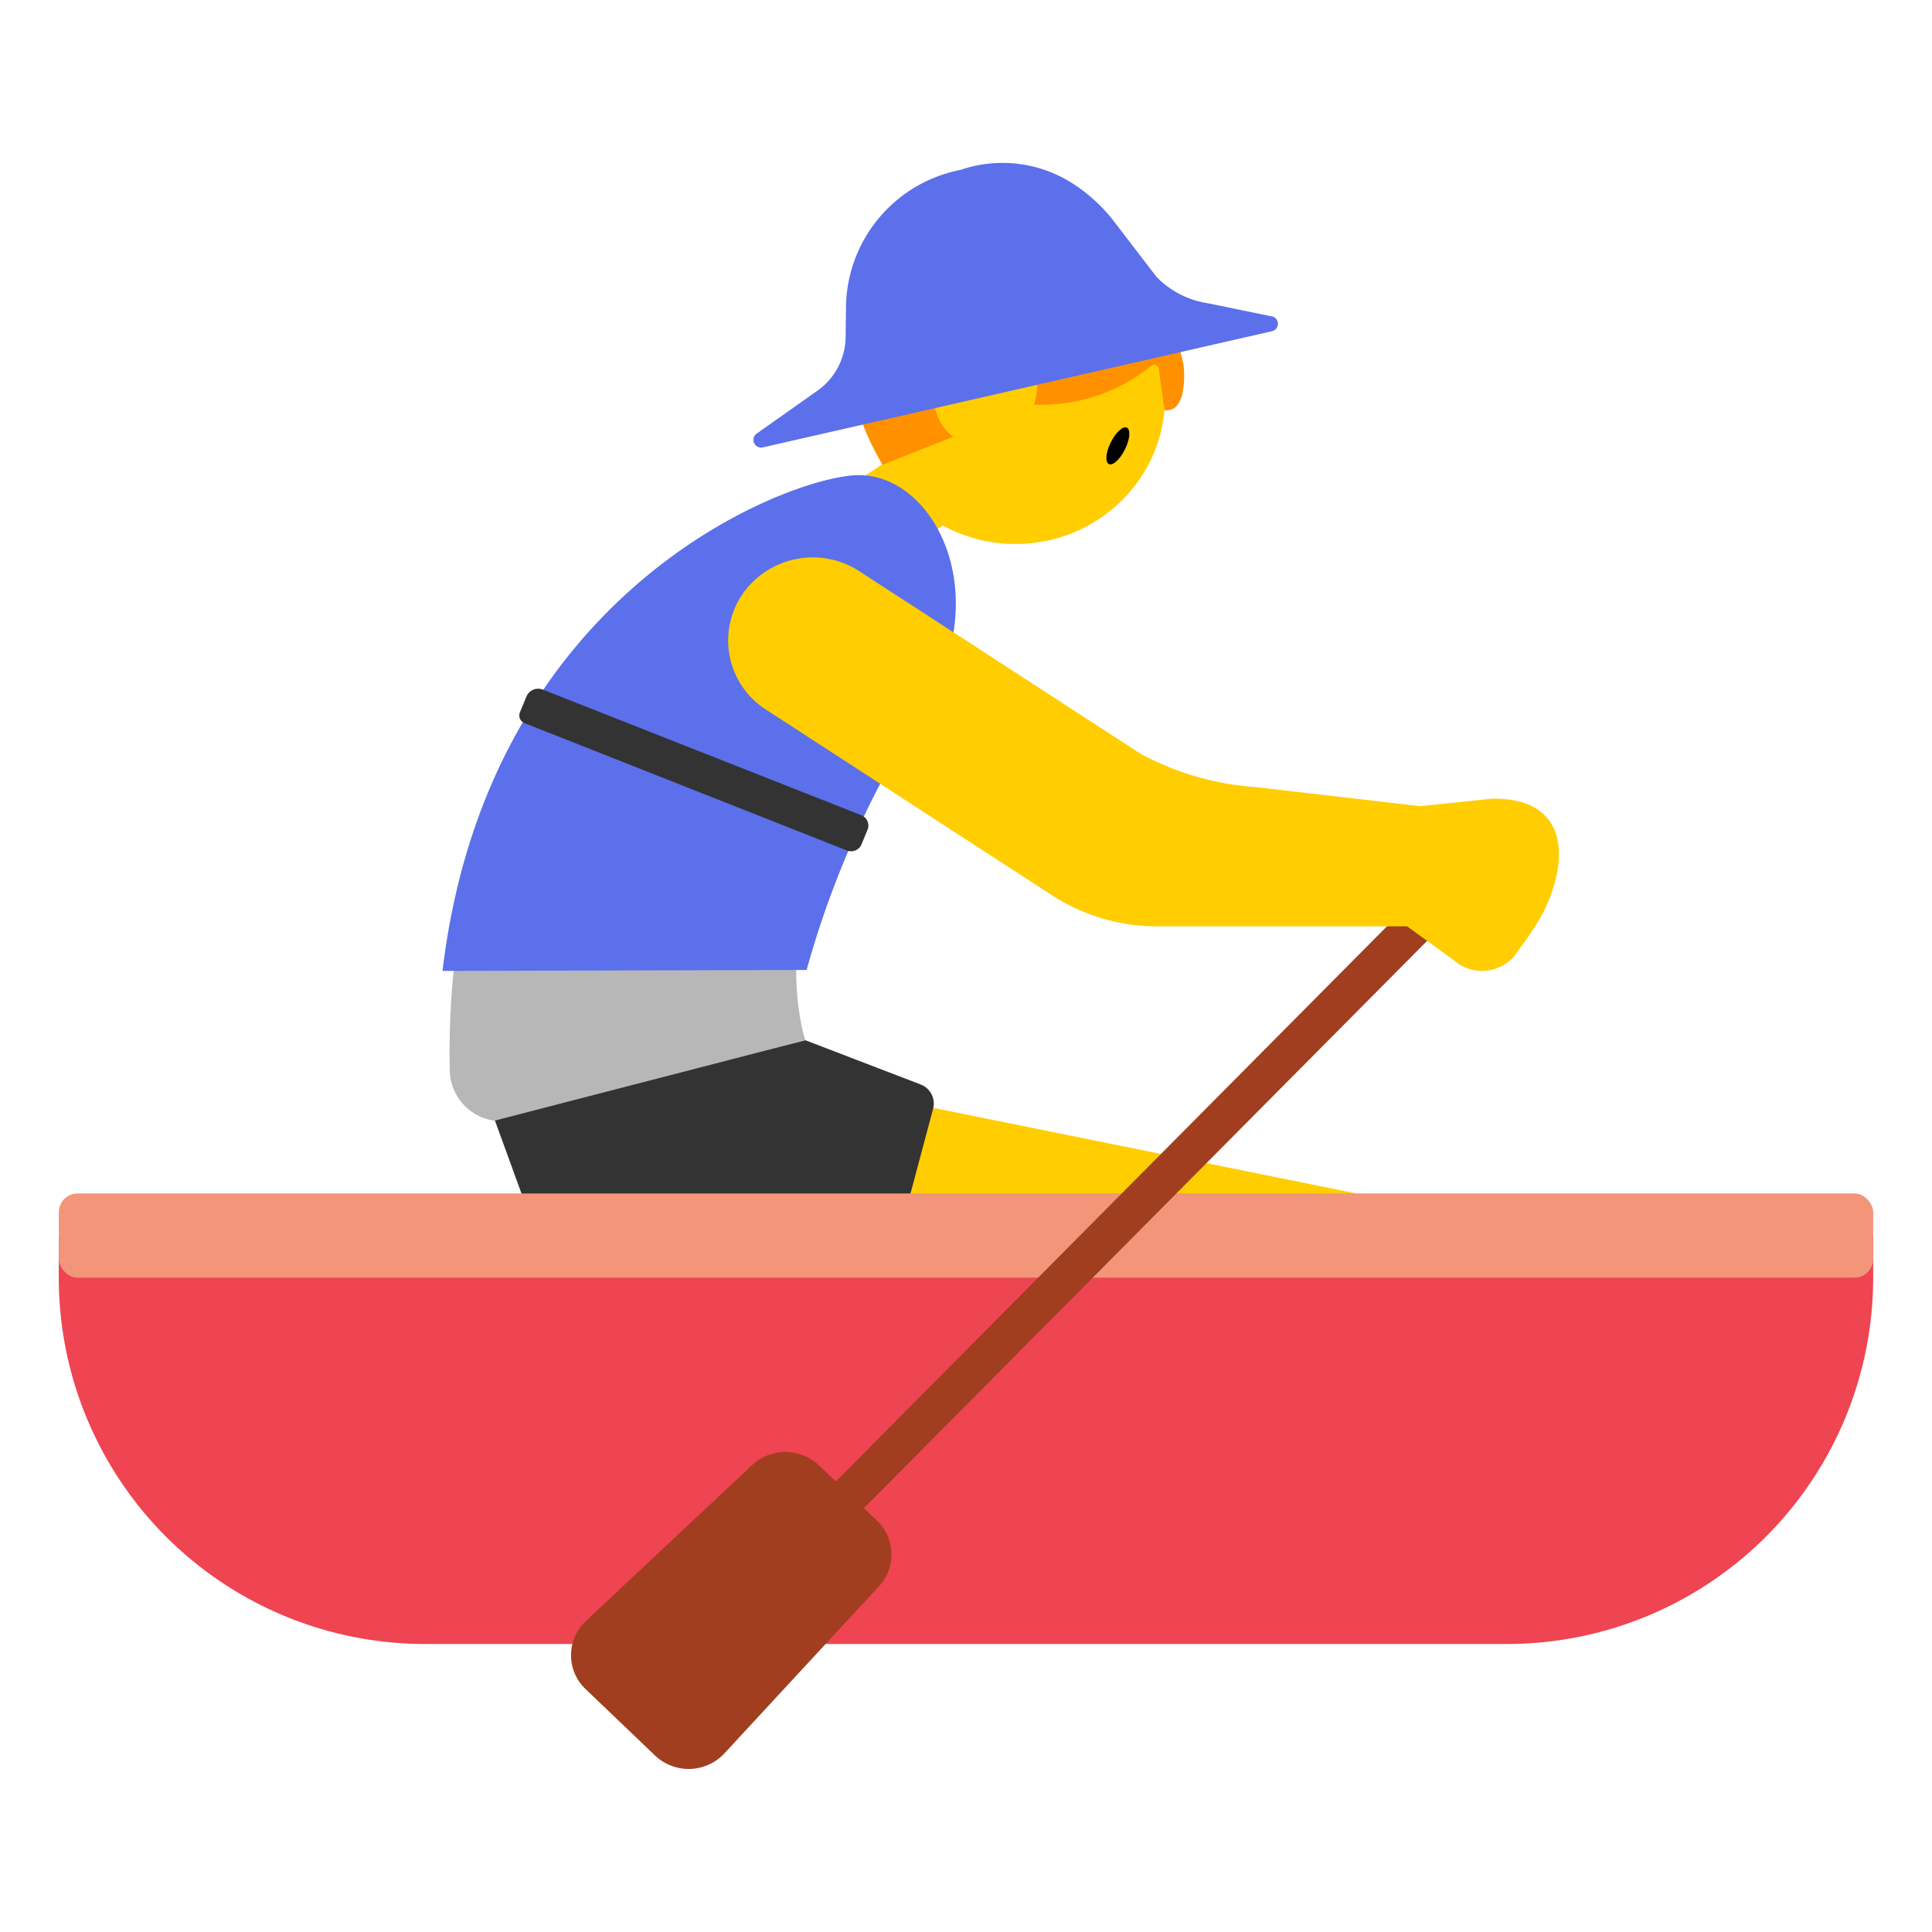 <svg id="Layer_1" data-name="Layer 1" xmlns="http://www.w3.org/2000/svg" viewBox="0 0 40 40"><defs><style>.cls-1{fill:#ffcd00;}.cls-2{fill:#ff9000;}.cls-3{fill:#b7b7b7;}.cls-4{fill:#5b70ea;}.cls-5{fill:#333;}.cls-6{fill:#ef4452;}.cls-7{fill:#f29579;}.cls-8{fill:#a13e20;}.cls-9{fill:none;}</style></defs><path class="cls-1" d="M17.426,10.458l.424,1.2a.225.225,0,0,0,.337.11l1.6-1.064-1-1.439-1.241.827A.314.314,0,0,0,17.426,10.458Z"/><ellipse class="cls-1" cx="21.024" cy="8.224" rx="3.097" ry="3.039"/><path class="cls-2" d="M24.11,8.491l-.121-.868a.09.09,0,0,0-.147-.054,3.624,3.624,0,0,1-2.431.809L18.275,9.623s-1.471-2.285-.2-3.886a3.463,3.463,0,0,1,4.514-.626,3.454,3.454,0,0,1,1.919,2.463C24.552,8.179,24.416,8.532,24.11,8.491Z"/><ellipse class="cls-1" cx="20.405" cy="8.084" rx="1.169" ry="1.039" transform="translate(3.334 21.879) rotate(-60.556)"/><ellipse cx="23.144" cy="9.231" rx="0.42" ry="0.164" transform="translate(4.584 25.856) rotate(-63.596)"/><path class="cls-3" d="M10.68,23.172l5.992-1.639s-1.111-3.3,2.069-6.6c2.012-2.091.383-4.91-1.192-4.839-1.5.068-8.419,2.727-8.238,12.079A1.075,1.075,0,0,0,10.68,23.172Z"/><path class="cls-4" d="M16.7,20.082a19.6,19.6,0,0,1,2.268-5.153c1.753-2.489.4-5.166-1.254-5.09-1.443.065-7.618,2.4-8.552,10.263Z"/><path class="cls-5" d="M17.536,17.609l-6.673-2.636a.171.171,0,0,1-.1-.222l.137-.331a.262.262,0,0,1,.339-.142l6.593,2.6a.23.23,0,0,1,.13.3l-.124.3A.235.235,0,0,1,17.536,17.609Z"/><polygon class="cls-1" points="19.321 22.937 28.868 24.869 29.433 26.64 17.927 26.534 19.321 22.937"/><path class="cls-5" d="M10.247,23.2,11.5,26.64h6.836l.984-3.688a.423.423,0,0,0-.261-.5l-2.384-.915Z"/><path class="cls-6" d="M1.218,25.581H38.782a0,0,0,0,1,0,0v.873A7.583,7.583,0,0,1,31.2,34.037H8.8a7.583,7.583,0,0,1-7.583-7.583v-.873a0,0,0,0,1,0,0Z"/><rect class="cls-7" x="1.218" y="24.709" width="37.564" height="1.744" rx="0.388"/><path class="cls-8" d="M17.1,32.017l-.58-.555L30.208,17.675a.393.393,0,0,1,.552-.007h0a.41.41,0,0,1,.007.583Z"/><path class="cls-8" d="M18.158,31.484l-1.2-1.144a1.012,1.012,0,0,0-1.386-.007l-3.441,3.228a.967.967,0,0,0-.007,1.41l1.44,1.377A1.011,1.011,0,0,0,15,36.3l3.2-3.46A.967.967,0,0,0,18.158,31.484Z"/><path class="cls-1" d="M23.616,15.607l-5.825-3.781a1.771,1.771,0,0,0-2.426.486h0a1.7,1.7,0,0,0,.494,2.38l5.924,3.845a4.007,4.007,0,0,0,2.176.642h5.173l.967.7a.88.88,0,0,0,1.355-.232,5.727,5.727,0,0,0,.48-.721c.577-1.138.544-2.414-1.046-2.39l-1.483.155-3.4-.394A5.9,5.9,0,0,1,23.616,15.607Z"/><path class="cls-4" d="M15.806,9.26l10.518-2.4a.158.158,0,0,0-.017-.314L25,6.277a1.865,1.865,0,0,1-1.056-.545l-.833-1.086a3.415,3.415,0,0,0-.942-.872,2.69,2.69,0,0,0-2.284-.256h0A2.929,2.929,0,0,0,17.515,6.4l-.007.591a1.379,1.379,0,0,1-.6,1.109l-1.246.88A.16.16,0,0,0,15.806,9.26Z"/><rect class="cls-9" width="40" height="40"/></svg>